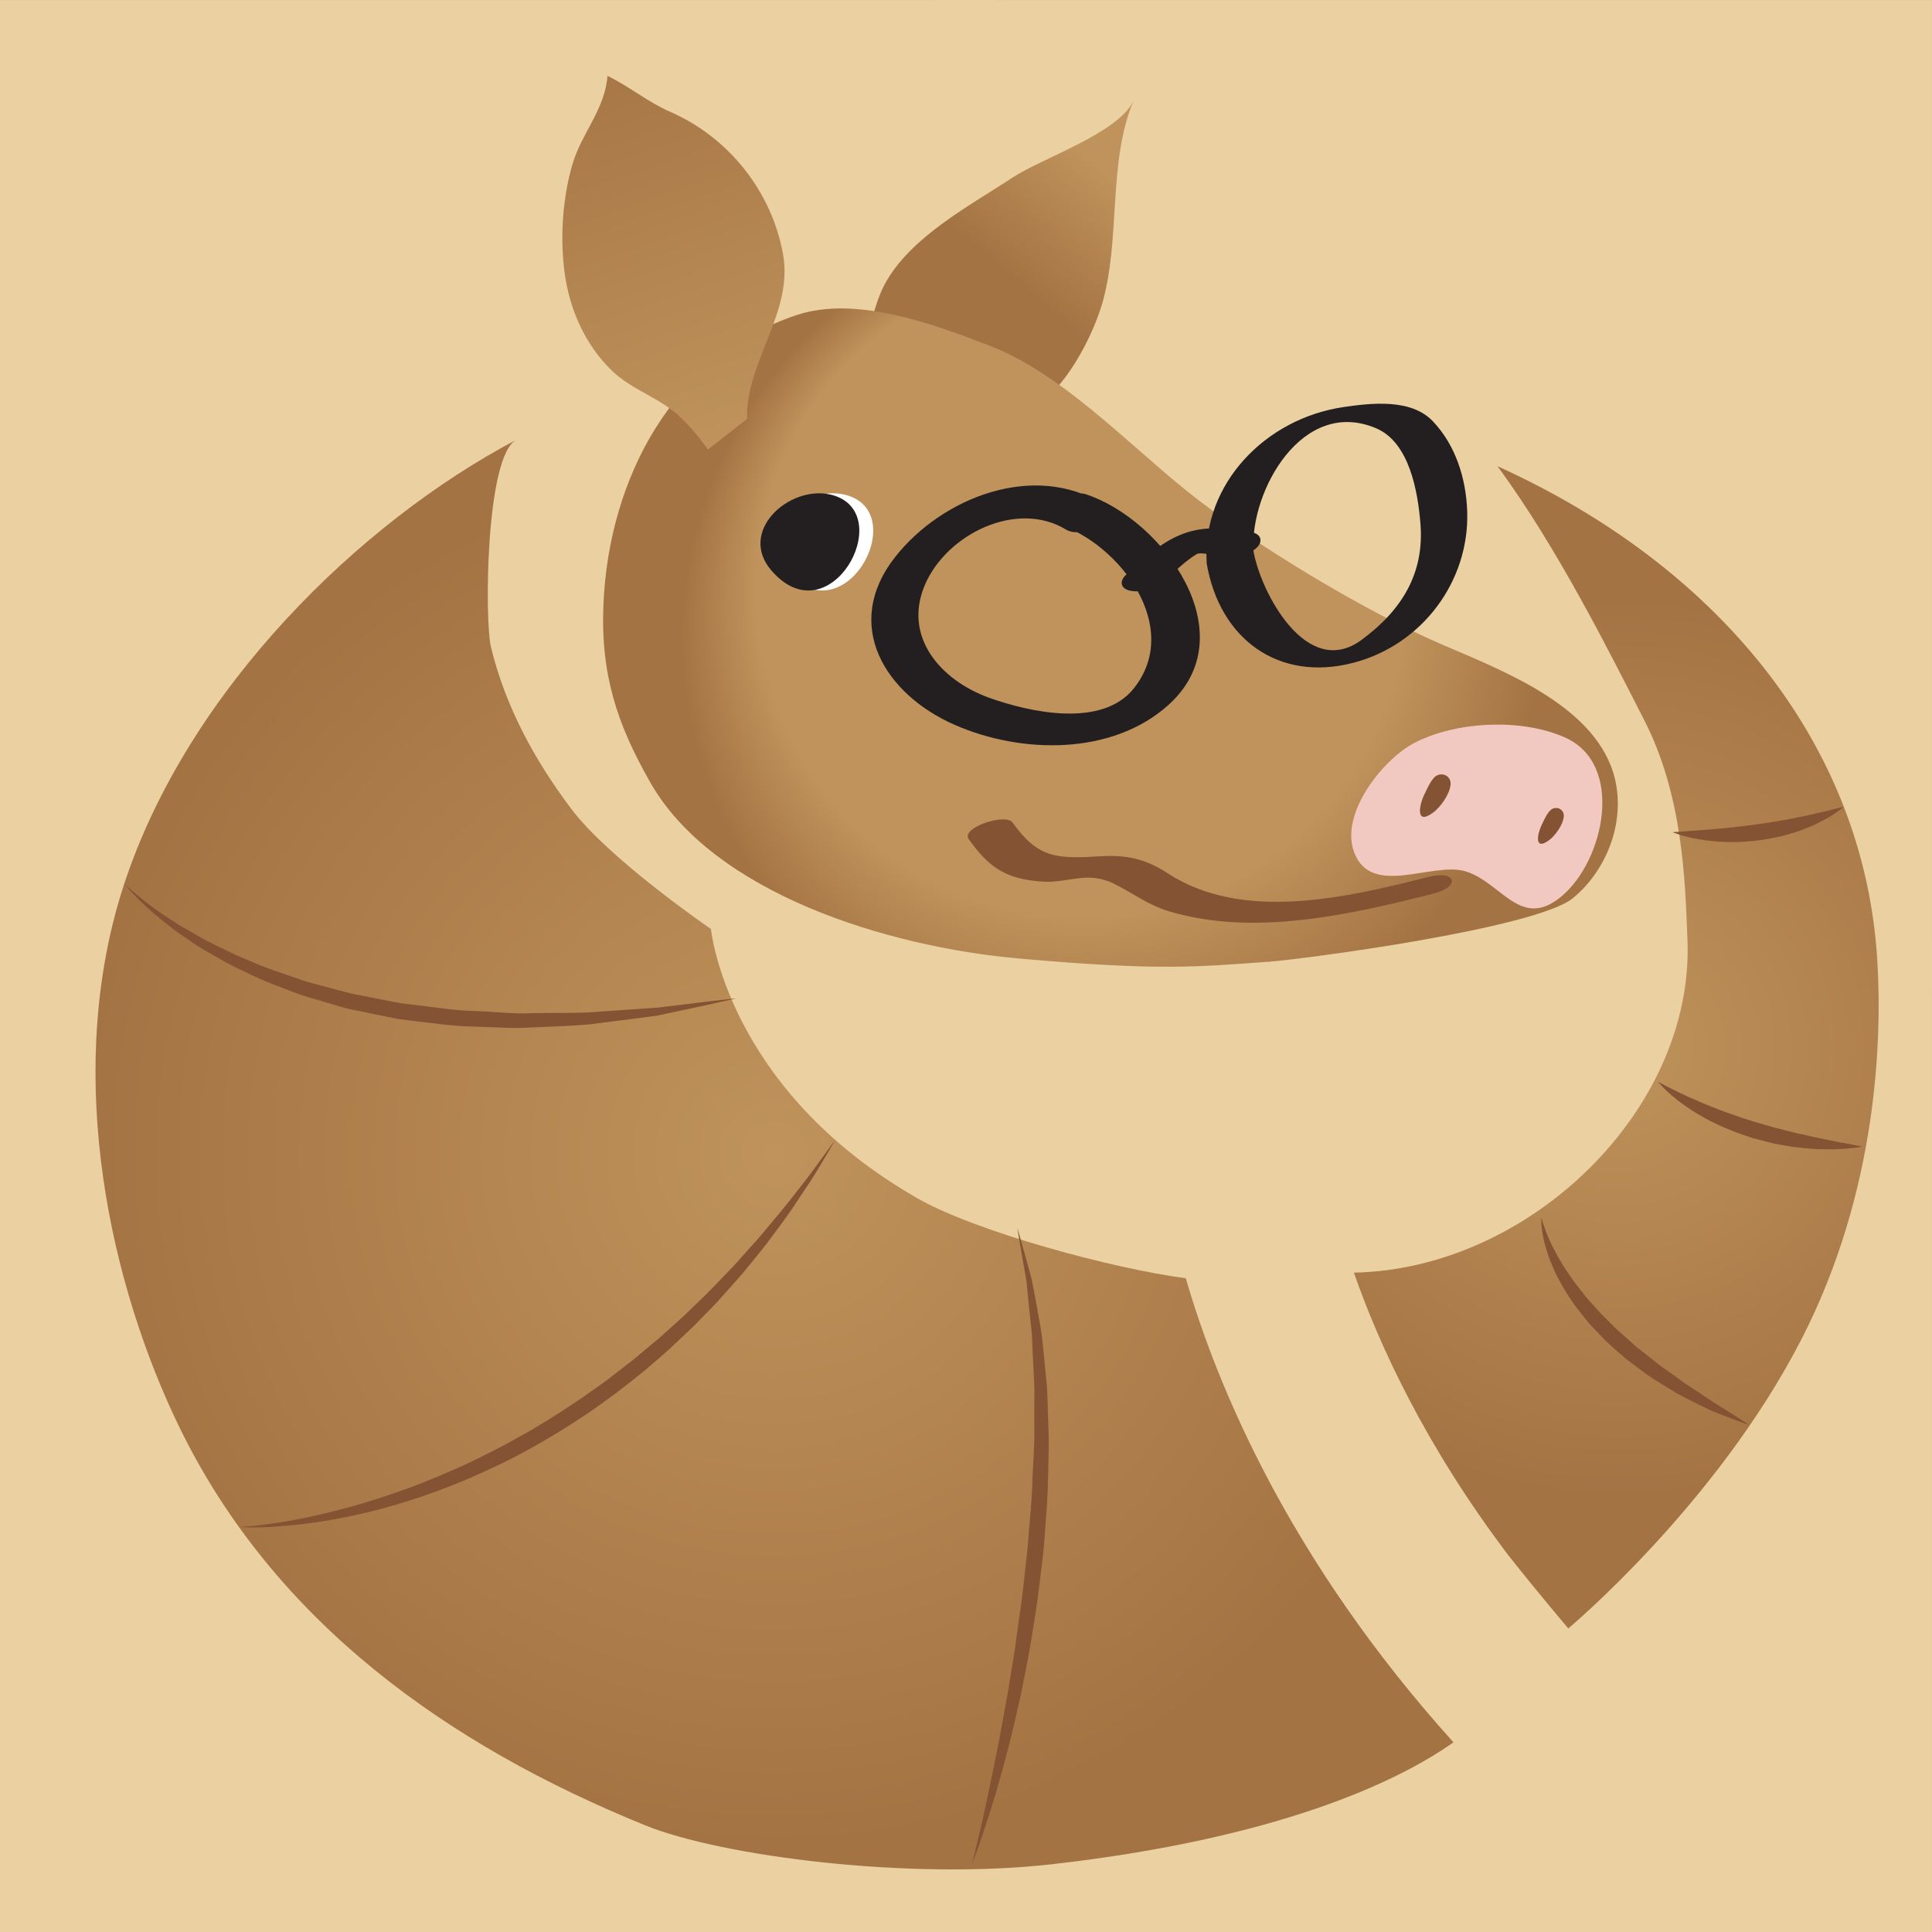 <?xml version="1.0" encoding="UTF-8" standalone="no"?>
<!-- Created with Inkscape (http://www.inkscape.org/) -->

<svg
   xmlns:dc="http://purl.org/dc/elements/1.1/"
   xmlns:cc="http://creativecommons.org/ns#"
   xmlns:rdf="http://www.w3.org/1999/02/22-rdf-syntax-ns#"
   xmlns:svg="http://www.w3.org/2000/svg"
   xmlns="http://www.w3.org/2000/svg"
   xmlns:sodipodi="http://sodipodi.sourceforge.net/DTD/sodipodi-0.dtd"
   xmlns:inkscape="http://www.inkscape.org/namespaces/inkscape"
   id="svg3550"
   version="1.1"
   inkscape:version="0.91 r13725"
   xml:space="preserve"
   width="299.35"
   height="299.35"
   viewBox="0 0 299.35 299.35"
   sodipodi:docname="33.svg"><rect x="0" y="0" width="299.35" height="299.35" fill="#333333" stroke="none"/><defs
     id="defs3554"><clipPath
       clipPathUnits="userSpaceOnUse"
       id="clipPath3570"><path
         d="m 2326.85,1206.84 c -17.32,269.33 -200.56,487.97 -470.64,610.02 75.13,-101.81 141.36,-235.71 181.52,-313.94 48.07,-93.6 51.04,-197.4 53.99,-273.88 8.02,-208.84 -194.76,-407.368 -413.54,-411.739 31.7,-90.61 88.76,-214.321 190.3,-348.789 40.78,-51.653 75.52,-92.211 75.52,-92.211 0,0 183.27,152.98 288.7,357.898 95.18,185 100.41,375.051 94.15,472.641 z"
         id="path3572"
         inkscape:connector-curvature="0" /></clipPath><radialGradient
       fx="0"
       fy="0"
       cx="0"
       cy="0"
       r="1"
       gradientUnits="userSpaceOnUse"
       gradientTransform="matrix(558.828,0,0,-558.828,2003.42,1096.58)"
       spreadMethod="pad"
       id="radialGradient3574"><stop
         style="stop-opacity:1;stop-color:#bf935b"
         offset="0"
         id="stop3576" /><stop
         style="stop-opacity:1;stop-color:#a47343"
         offset="1"
         id="stop3578" /></radialGradient><clipPath
       clipPathUnits="userSpaceOnUse"
       id="clipPath3592"><path
         d="m 1253.99,1882.09 c 53.01,1.11 98.18,89.51 111.57,134.12 24.18,80.55 7.06,176.93 39.48,253.66 -18.74,-40.07 -113.26,-70.97 -150.08,-95.25 -53.71,-35.45 -126.33,-73.35 -158.16,-131.83 -13.78,-25.31 -26.48,-79.28 -19.83,-101.7"
         id="path3594"
         inkscape:connector-curvature="0" /></clipPath><linearGradient
       x1="0"
       y1="0"
       x2="1"
       y2="0"
       gradientUnits="userSpaceOnUse"
       gradientTransform="matrix(-115.25,-135.052,-135.052,115.25,1373.6,2180.62)"
       spreadMethod="pad"
       id="linearGradient3596"><stop
         style="stop-opacity:1;stop-color:#bf935b"
         offset="0"
         id="stop3598" /><stop
         style="stop-opacity:1;stop-color:#a47343"
         offset="1"
         id="stop3600" /></linearGradient><clipPath
       clipPathUnits="userSpaceOnUse"
       id="clipPath3608"><path
         d="m 748.035,1646.9 c 6.969,155.2 86.258,306.15 239.008,357.24 74.097,24.8 169.677,-11.11 239.187,-37.69 89.19,-34.13 170.84,-120.74 245.19,-180.49 81.13,-65.23 220.57,-148.87 314.13,-189.28 72.2,-31.17 179.28,-71.36 210.86,-150.39 22.96,-57.49 -0.21,-126.41 -46.52,-164.63 -45.9,-37.82 -335.85,-76.05 -377.19,-78.98 -90.52,-6.43 -135,-11.4 -308.94,3.93 -165.22,14.55 -379.475,81.34 -457.506,218.01 -41.684,72.98 -62.137,134.95 -58.219,222.28 z"
         id="path3610"
         inkscape:connector-curvature="0" /></clipPath><radialGradient
       fx="-0.284"
       fy="-0.456"
       cx="0"
       cy="0"
       r="1"
       gradientUnits="userSpaceOnUse"
       gradientTransform="matrix(530.087,0,0,-530.087,1376.46,1604.48)"
       spreadMethod="pad"
       id="radialGradient3612"><stop
         style="stop-opacity:1;stop-color:#bf935b"
         offset="0"
         id="stop3614" /><stop
         style="stop-opacity:1;stop-color:#bf935b"
         offset="0.757"
         id="stop3616" /><stop
         style="stop-opacity:1;stop-color:#a47343"
         offset="1"
         id="stop3618" /></radialGradient><clipPath
       clipPathUnits="userSpaceOnUse"
       id="clipPath3632"><path
         d="m 926.012,1875.46 c -2.028,70.52 57.574,131.59 44.613,204.08 -13.977,78.01 -67.676,145.1 -139.387,176.41 -28.558,12.47 -51.55,31.92 -78.265,44.82 -2.86,-40.87 -31.688,-70.55 -43.133,-108.76 -12.867,-42.95 -16.063,-95.1 -9.395,-139.29 6.633,-43.97 25.977,-86.67 58.344,-117.67 22.012,-21.05 50.098,-30.36 73.863,-48.32 17.075,-12.92 32.528,-32.19 44.914,-49.1"
         id="path3634"
         inkscape:connector-curvature="0" /></clipPath><linearGradient
       x1="0"
       y1="0"
       x2="1"
       y2="0"
       gradientUnits="userSpaceOnUse"
       gradientTransform="matrix(-175,515,515,175,908.594,1849.55)"
       spreadMethod="pad"
       id="linearGradient3636"><stop
         style="stop-opacity:1;stop-color:#bf935b"
         offset="0"
         id="stop3638" /><stop
         style="stop-opacity:1;stop-color:#a47343"
         offset="1"
         id="stop3640" /></linearGradient><clipPath
       clipPathUnits="userSpaceOnUse"
       id="clipPath3660"><path
         d="m 1469.87,810.32 c -91.38,12.11 -260,57.711 -332.17,98.879 -237.239,135.321 -256.438,334.051 -256.438,334.051 0,0 -125.926,86.12 -173.164,148.94 -45.418,60.4 -81.383,126.26 -99.446,200.1 -8.039,32.88 -6.914,237.2 31.336,257.35 C 446.152,1747.53 233.375,1540.1 154.082,1299.55 80.746,1077.06 129.977,824.551 215.004,641.16 c 2.726,-5.871 5.5,-11.691 8.324,-17.461 C 341.453,382.73 556.719,230.988 799.363,132.371 895.156,93.441 1128.66,64.031 1304.37,84.039 1580.98,115.539 1730.78,184.898 1801.61,235.121 1598.35,460.641 1508.83,675.969 1469.87,810.32 Z"
         id="path3662"
         inkscape:connector-curvature="0" /></clipPath><radialGradient
       fx="0"
       fy="0"
       cx="0"
       cy="0"
       r="1"
       gradientUnits="userSpaceOnUse"
       gradientTransform="matrix(864.109,0,0,-864.109,959.99,963.61)"
       spreadMethod="pad"
       id="radialGradient3664"><stop
         style="stop-opacity:1;stop-color:#bf935b"
         offset="0"
         id="stop3666" /><stop
         style="stop-opacity:1;stop-color:#a47343"
         offset="1"
         id="stop3668" /></radialGradient></defs><sodipodi:namedview
     pagecolor="#ffffff"
     bordercolor="#666666"
     borderopacity="1"
     objecttolerance="10"
     gridtolerance="10"
     guidetolerance="10"
     inkscape:pageopacity="0"
     inkscape:pageshadow="2"
     inkscape:window-width="1920"
     inkscape:window-height="1015"
     id="namedview3552"
     showgrid="false"
     inkscape:zoom="0.7883748"
     inkscape:cx="149.675"
     inkscape:cy="149.675"
     inkscape:window-x="0"
     inkscape:window-y="0"
     inkscape:window-maximized="1"
     inkscape:current-layer="g3558" /><g
     id="g3558"
     inkscape:groupmode="layer"
     inkscape:label="ink_ext_XXXXXX"
     transform="matrix(1.25,0,0,-1.25,0,299.35)"><g
       id="g3560"
       transform="scale(0.1,0.1)"><path
         d="m 0,0 2394.78,0 0,2394.78 L 0,2394.78 0,0 Z"
         style="fill:#ebd0a1;fill-opacity:1;fill-rule:nonzero;stroke:none"
         id="path3562"
         inkscape:connector-curvature="0" /><path
         d="M 2394.78,1197.39 C 2394.78,536.09 1858.69,0 1197.38,0 536.086,0 0,536.09 0,1197.39 c 0,661.3 536.086,1197.39 1197.38,1197.39 661.31,0 1197.4,-536.09 1197.4,-1197.39"
         style="fill:#ebd0a1;fill-opacity:1;fill-rule:nonzero;stroke:none"
         id="path3564"
         inkscape:connector-curvature="0" /><g
         id="g3566"><g
           id="g3568"
           clip-path="url(#clipPath3570)"><path
             d="m 2326.85,1206.84 c -17.32,269.33 -200.56,487.97 -470.64,610.02 75.13,-101.81 141.36,-235.71 181.52,-313.94 48.07,-93.6 51.04,-197.4 53.99,-273.88 8.02,-208.84 -194.76,-407.368 -413.54,-411.739 31.7,-90.61 88.76,-214.321 190.3,-348.789 40.78,-51.653 75.52,-92.211 75.52,-92.211 0,0 183.27,152.98 288.7,357.898 95.18,185 100.41,375.051 94.15,472.641"
             style="fill:url(#radialGradient3574);fill-opacity:1;fill-rule:nonzero;stroke:none"
             id="path3580"
             inkscape:connector-curvature="0" /></g></g><path
         d="m 1910.55,886.289 c 0,0 0.26,-1.48 1.02,-4.141 0.67,-2.668 2.04,-6.539 3.74,-11.347 1.7,-4.84 4.19,-10.531 7.13,-16.981 1.3,-3.269 3.34,-6.519 5.12,-10.039 1.82,-3.519 3.65,-7.23 6.02,-10.89 2.27,-3.7 4.5,-7.61 7.04,-11.52 2.63,-3.851 5.36,-7.82 8.16,-11.902 2.64,-4.18 5.99,-8.059 9.2,-12.137 3.36,-3.98 6.25,-8.41 9.88,-12.422 7.31,-7.988 14.36,-16.582 22.61,-24.41 4,-4.031 8.04,-8.07 12.08,-12.148 4.15,-3.973 8.66,-7.614 12.98,-11.442 l 12.86,-11.59 c 4.54,-3.558 9.07,-7.109 13.56,-10.621 4.51,-3.488 8.94,-7.027 13.26,-10.609 4.43,-3.418 9.05,-6.5 13.47,-9.699 9.04,-6.09 17.18,-12.942 25.72,-18.231 8.48,-5.379 16.38,-10.699 23.69,-15.648 7.24,-5.051 14.2,-9.141 20.32,-12.922 6.09,-3.828 11.41,-7.18 15.79,-9.93 8.73,-5.629 13.66,-9.031 13.66,-9.031 0,0 -5.63,1.859 -15.4,5.461 -4.86,1.851 -10.78,4.109 -17.56,6.699 -6.76,2.652 -14.48,5.512 -22.38,9.68 -8.04,3.902 -16.76,8.172 -25.87,12.929 -9.23,4.524 -18.28,10.551 -27.86,16.411 -4.74,3.019 -9.68,5.921 -14.46,9.16 -4.73,3.363 -9.46,6.84 -14.16,10.429 -4.73,3.563 -9.51,7.153 -14.29,10.75 l -13.64,11.84 c -4.44,4.094 -9.05,7.981 -13.31,12.223 -4.16,4.348 -8.31,8.687 -12.43,12.988 -8.57,8.27 -15.22,18.11 -22.43,26.832 -6.65,9.207 -12.77,18.36 -17.85,27.457 -2.47,4.582 -4.88,9.043 -7.22,13.344 -2.09,4.438 -3.85,8.859 -5.68,13.008 -3.71,8.262 -6,16.359 -8.04,23.39 -1.95,7.098 -3.12,13.399 -3.82,18.629 -0.76,5.2 -0.92,9.332 -0.96,12.153 -0.06,2.808 0.05,4.277 0.05,4.277"
         style="fill:#845333;fill-opacity:1;fill-rule:nonzero;stroke:none"
         id="path3582"
         inkscape:connector-curvature="0" /><path
         d="m 2055.12,1054.11 c 0,0 3.75,-2.15 10.3,-5.59 6.61,-3.4 16.03,-8.08 27.39,-13.32 5.73,-2.49 11.94,-5.19 18.51,-8.04 6.58,-2.76 13.58,-5.49 20.83,-8.25 7.15,-3.03 14.89,-5.2 22.49,-8.1 7.64,-2.8 15.62,-4.99 23.48,-7.54 7.94,-2.28 15.89,-4.551 23.73,-6.801 7.95,-1.719 15.67,-4.008 23.23,-5.887 7.63,-1.473 14.97,-3.262 21.97,-4.891 6.99,-1.582 13.7,-2.64 19.86,-4.019 6.19,-1.16 11.84,-2.641 16.92,-3.383 5.07,-0.82 9.49,-1.75 13.15,-2.469 7.32,-1.5 11.53,-2.539 11.53,-2.539 0,0 -4.23,-0.64 -11.69,-1.429 -7.45,-0.692 -18.2,-2.043 -31.05,-1.602 -6.43,0.129 -13.47,-0.109 -20.81,0.66 -7.34,0.668 -15.14,1.32 -23.14,2.36 -7.94,1.441 -16.23,2.64 -24.53,4.429 -8.24,2.133 -16.6,4.281 -24.97,6.442 -8.15,2.89 -16.41,5.418 -24.32,8.558 -7.93,3.102 -15.61,6.449 -22.86,10.101 -7.38,3.34 -14.15,7.34 -20.55,11.1 -6.46,3.65 -12.21,7.73 -17.52,11.41 -10.56,7.51 -18.61,14.75 -23.99,20.02 -5.33,5.38 -7.96,8.78 -7.96,8.78"
         style="fill:#845333;fill-opacity:1;fill-rule:nonzero;stroke:none"
         id="path3584"
         inkscape:connector-curvature="0" /><path
         d="m 2073.36,1363.24 c 0,0 13.63,1 34.08,2.5 5.03,0.4 10.48,0.84 16.23,1.3 5.72,0.52 11.75,1.07 17.99,1.64 12.42,1.4 25.63,2.75 38.72,4.73 6.59,0.75 13.1,1.92 19.53,2.97 6.46,0.98 12.78,2.1 18.88,3.3 12.2,2.39 23.69,4.66 33.46,7.1 4.95,1.12 9.48,2.17 13.5,3.08 3.95,1.16 7.49,1.98 10.41,2.71 5.86,1.39 9.35,2.04 9.35,2.04 0,0 -2.72,-2.15 -7.69,-5.66 -4.94,-3.59 -12.22,-8.42 -21.63,-12.96 -2.33,-1.2 -4.76,-2.44 -7.28,-3.72 -2.61,-1.06 -5.31,-2.16 -8.08,-3.28 -5.56,-2.22 -11.42,-4.74 -17.73,-6.39 -6.28,-1.81 -12.72,-4.03 -19.48,-5.26 -6.69,-1.56 -13.56,-2.82 -20.48,-3.73 -6.89,-1.03 -13.83,-1.66 -20.68,-2.06 -6.83,-0.66 -13.6,-0.26 -20.11,-0.42 -13.03,0.3 -25.16,1.34 -35.44,3.19 -20.6,3.25 -33.55,8.93 -33.55,8.92"
         style="fill:#845333;fill-opacity:1;fill-rule:nonzero;stroke:none"
         id="path3586"
         inkscape:connector-curvature="0" /><g
         id="g3588"><g
           id="g3590"
           clip-path="url(#clipPath3592)"><path
             d="m 1253.99,1882.09 c 53.01,1.11 98.18,89.51 111.57,134.12 24.18,80.55 7.06,176.93 39.48,253.66 -18.74,-40.07 -113.26,-70.97 -150.08,-95.25 -53.71,-35.45 -126.33,-73.35 -158.16,-131.83 -13.78,-25.31 -26.48,-79.28 -19.83,-101.7"
             style="fill:url(#linearGradient3596);fill-opacity:1;fill-rule:nonzero;stroke:none"
             id="path3602"
             inkscape:connector-curvature="0" /></g></g><g
         id="g3604"><g
           id="g3606"
           clip-path="url(#clipPath3608)"><path
             d="m 748.035,1646.9 c 6.969,155.2 86.258,306.15 239.008,357.24 74.097,24.8 169.677,-11.11 239.187,-37.69 89.19,-34.13 170.84,-120.74 245.19,-180.49 81.13,-65.23 220.57,-148.87 314.13,-189.28 72.2,-31.17 179.28,-71.36 210.86,-150.39 22.96,-57.49 -0.21,-126.41 -46.52,-164.63 -45.9,-37.82 -335.85,-76.05 -377.19,-78.98 -90.52,-6.43 -135,-11.4 -308.94,3.93 -165.22,14.55 -379.475,81.34 -457.506,218.01 -41.684,72.98 -62.137,134.95 -58.219,222.28"
             style="fill:url(#radialGradient3612);fill-opacity:1;fill-rule:nonzero;stroke:none"
             id="path3620"
             inkscape:connector-curvature="0" /></g></g><path
         d="m 1935.3,1283.51 c 53.6,44.5 78.72,163.85 4.88,197 -53.79,24.13 -134.79,20.54 -187.11,-6.64 -38.66,-20.06 -92.63,-87.41 -74.58,-135.49 21.4,-57.05 97.51,-10.79 138.71,-23.82 44.19,-13.96 67.82,-72.81 118.1,-31.05"
         style="fill:#f2c9c0;fill-opacity:1;fill-rule:nonzero;stroke:none"
         id="path3622"
         inkscape:connector-curvature="0" /><path
         d="m 1046.95,1781.68 c -51.259,12.18 -115.927,-45.5 -73.212,-94.4 71.832,-82.3 154.612,67.68 78.122,93.03 -1.65,0.56 -3.28,0.99 -4.91,1.37"
         style="fill:#ffffff;fill-opacity:1;fill-rule:nonzero;stroke:none"
         id="path3624"
         inkscape:connector-curvature="0" /><path
         d="m 1029.72,1781.68 c -51.263,12.18 -115.931,-45.5 -73.216,-94.4 71.826,-82.3 154.606,67.68 78.116,93.03 -1.64,0.56 -3.27,0.99 -4.9,1.37"
         style="fill:#231f20;fill-opacity:1;fill-rule:nonzero;stroke:none"
         id="path3626"
         inkscape:connector-curvature="0" /><g
         id="g3628"><g
           id="g3630"
           clip-path="url(#clipPath3632)"><path
             d="m 926.012,1875.46 c -2.028,70.52 57.574,131.59 44.613,204.08 -13.977,78.01 -67.676,145.1 -139.387,176.41 -28.558,12.47 -51.55,31.92 -78.265,44.82 -2.86,-40.87 -31.688,-70.55 -43.133,-108.76 -12.867,-42.95 -16.063,-95.1 -9.395,-139.29 6.633,-43.97 25.977,-86.67 58.344,-117.67 22.012,-21.05 50.098,-30.36 73.863,-48.32 17.075,-12.92 32.528,-32.19 44.914,-49.1"
             style="fill:url(#linearGradient3636);fill-opacity:1;fill-rule:nonzero;stroke:none"
             id="path3642"
             inkscape:connector-curvature="0" /></g></g><path
         d="m 1366.74,1770.2 c -85.33,52.36 -198.82,7.97 -256.79,-65.37 -66.78,-84.49 -12.75,-170.78 73.46,-208.53 82.36,-36.06 194.07,-38.15 264.07,23.92 98.71,87.54 -5.81,230.59 -101.67,261.98 -23.06,7.56 -68.36,-25.78 -34,-37.03 76.17,-24.95 154.22,-127.63 93.56,-203.71 -39.47,-49.52 -129.48,-29.48 -179.31,-11.56 -59.57,21.42 -107.48,75.28 -79.43,140.34 26.96,62.54 113.91,105.47 175.05,67.95 20.2,-12.39 71.97,15.49 45.06,32.01 l 0,0"
         style="fill:#231f20;fill-opacity:1;fill-rule:nonzero;stroke:none"
         id="path3644"
         inkscape:connector-curvature="0" /><path
         d="m 1551.6,1735.02 c -26.47,4.75 -53.1,8.2 -79.31,0.12 -30.46,-9.39 -53.41,-31.74 -76.42,-52.73 -8.84,-8.07 -6.84,-17.53 5.32,-19.87 13.32,-2.56 30.87,1.76 40.99,10.98 13.01,11.87 25.81,25.02 40.89,34.29 5.51,3.4 25.4,-2.3 32.87,-3.64 13.68,-2.45 30.43,1.85 40.98,10.98 9.08,7.85 6.67,17.72 -5.32,19.87 l 0,0"
         style="fill:#231f20;fill-opacity:1;fill-rule:nonzero;stroke:none"
         id="path3646"
         inkscape:connector-curvature="0" /><path
         d="m 1553.7,1711.98 c -4.44,73.84 60.48,191.18 152.38,151.82 41.26,-17.67 51.45,-79.21 54.61,-118 5.07,-62.2 -23.49,-107.6 -72.83,-144.07 -68.11,-50.34 -125.5,59.43 -134.16,110.25 -2.1,12.32 -60.48,-0.71 -57.95,-15.52 16.02,-93.96 89.15,-147.17 181.42,-123.31 86.02,22.26 144.58,101.64 141.48,188.17 -1.45,40.57 -14.4,81.8 -42.7,111.44 -26.97,28.23 -76.11,22.49 -110.5,17.48 -96.19,-14.03 -175.67,-94.65 -169.7,-193.78 0.65,-10.8 58.94,-0.72 57.95,15.52"
         style="fill:#231f20;fill-opacity:1;fill-rule:nonzero;stroke:none"
         id="path3648"
         inkscape:connector-curvature="0" /><path
         d="m 1200.75,1354.67 c 25.12,-35.14 45.68,-49.5 91.29,-52.66 31.68,-2.19 55.57,13.78 88.75,-2.61 24.15,-11.92 41.88,-26.29 68.22,-34.2 105.19,-31.58 224.51,-4.17 327.69,21.88 34.23,8.65 28.48,29.42 -5.59,20.82 -100.69,-25.43 -230.44,-56.64 -323.98,4.6 -26.24,17.17 -50.35,22.9 -81.41,21 -56.02,-3.43 -78.7,-2.9 -110.57,41.68 -8.69,12.16 -64.49,-6.4 -54.4,-20.51 l 0,0"
         style="fill:#845333;fill-opacity:1;fill-rule:nonzero;stroke:none"
         id="path3650"
         inkscape:connector-curvature="0" /><path
         d="m 1776.42,1387.57 c 9.33,6.89 20.74,22.98 21.65,34.85 0.73,9.54 -8.48,15.13 -16.69,11.31 -6.78,-3.16 -12.42,-16.84 -15.6,-23.2 -6.64,-13.23 -11.82,-39.56 10.64,-22.96"
         style="fill:#845333;fill-opacity:1;fill-rule:nonzero;stroke:none"
         id="path3652"
         inkscape:connector-curvature="0" /><path
         d="m 1920.15,1353.36 c 7.86,5.81 17.47,19.36 18.24,29.37 0.61,8.04 -7.15,12.75 -14.06,9.52 -5.72,-2.66 -10.46,-14.17 -13.15,-19.54 -5.59,-11.14 -9.97,-33.33 8.97,-19.35"
         style="fill:#845333;fill-opacity:1;fill-rule:nonzero;stroke:none"
         id="path3654"
         inkscape:connector-curvature="0" /><g
         id="g3656"><g
           id="g3658"
           clip-path="url(#clipPath3660)"><path
             d="m 1469.87,810.32 c -91.38,12.11 -260,57.711 -332.17,98.879 -237.239,135.321 -256.438,334.051 -256.438,334.051 0,0 -125.926,86.12 -173.164,148.94 -45.418,60.4 -81.383,126.26 -99.446,200.1 -8.039,32.88 -6.914,237.2 31.336,257.35 C 446.152,1747.53 233.375,1540.1 154.082,1299.55 80.746,1077.06 129.977,824.551 215.004,641.16 c 2.726,-5.871 5.5,-11.691 8.324,-17.461 C 341.453,382.73 556.719,230.988 799.363,132.371 895.156,93.441 1128.66,64.031 1304.37,84.039 1580.98,115.539 1730.78,184.898 1801.61,235.121 1598.35,460.641 1508.83,675.969 1469.87,810.32"
             style="fill:url(#radialGradient3664);fill-opacity:1;fill-rule:nonzero;stroke:none"
             id="path3670"
             inkscape:connector-curvature="0" /></g></g><path
         d="m 154.082,1299.55 c 0,0 2.168,-2.29 6.578,-6.18 4.219,-4.06 11.098,-9.3 19.504,-16.23 8.731,-6.58 19.27,-14.59 32.164,-22.63 3.168,-2.08 6.442,-4.22 9.805,-6.42 3.508,-2 7.109,-4.05 10.812,-6.15 7.461,-4.08 14.942,-8.95 23.231,-13.19 16.738,-8.23 34.547,-17.61 54.426,-25.38 19.347,-8.92 40.941,-15.36 62.781,-23.14 10.894,-3.99 22.558,-6.28 34.027,-9.57 5.774,-1.53 11.578,-3.07 17.414,-4.62 5.813,-1.62 11.656,-3.26 17.688,-4.24 11.965,-2.33 24.027,-4.69 36.136,-7.05 l 18.192,-3.51 18.469,-2.17 c 24.617,-2.87 49.109,-7.07 73.601,-7.48 24.418,-0.76 48.399,-3.88 71.735,-2.67 23.3,0.56 45.894,0.04 67.285,0.85 21.383,1.48 41.597,2.9 60.258,4.2 9.351,0.63 18.316,1.24 26.835,1.82 8.485,1.03 16.524,2.01 24.082,2.93 15.141,1.85 28.352,3.46 39.223,4.79 21.785,2.58 34.328,3.79 34.328,3.79 0,0 -12.176,-2.94 -33.648,-7.62 -10.754,-2.31 -23.813,-5.11 -38.793,-8.32 -7.504,-1.61 -15.492,-3.32 -23.91,-5.12 -8.477,-1.43 -17.473,-2.38 -26.825,-3.68 -18.753,-2.38 -39.07,-4.96 -60.558,-7.69 -21.582,-1.83 -44.473,-2.52 -68.129,-3.56 -5.922,-0.24 -11.887,-0.49 -17.898,-0.73 -6.008,-0.26 -12.071,0.26 -18.168,0.36 -12.192,0.45 -24.536,0.91 -36.977,1.37 -24.945,0.21 -50.035,4.2 -75.211,6.97 l -18.844,2.39 -18.597,3.77 c -12.371,2.53 -24.7,5.06 -36.922,7.56 -12.293,2.22 -24,6.56 -35.793,9.78 -11.664,3.7 -23.481,6.38 -34.555,10.78 -22.262,8.43 -43.898,16.22 -63.32,26.24 -19.973,8.75 -37.598,19.56 -54.024,29.04 -8.125,4.9 -15.55,10.22 -22.714,15.05 -3.551,2.46 -7.008,4.85 -10.372,7.19 -3.218,2.54 -6.339,5 -9.367,7.4 -12.289,9.29 -22.218,18.33 -30.394,25.72 -7.957,7.66 -13.946,13.91 -17.758,18.43 -3.926,4.4 -5.797,6.92 -5.797,6.92"
         style="fill:#845333;fill-opacity:1;fill-rule:nonzero;stroke:none"
         id="path3672"
         inkscape:connector-curvature="0" /><path
         d="m 296.305,501.91 c 0,0.012 14.347,0.61 39.093,4.07 24.762,3.301 59.836,10.122 100.911,21.602 20.562,5.637 42.531,12.789 65.484,21.008 23.012,8.101 46.625,18.332 70.945,29 24.082,11.242 48.645,23.519 72.875,37.32 24.453,13.41 48.317,28.738 71.809,44.551 11.726,7.937 23.152,16.328 34.695,24.437 11.153,8.653 22.262,17.274 33.281,25.832 10.711,8.95 21.332,17.84 31.825,26.622 10.183,9.136 20.254,18.168 30.148,27.058 9.57,9.25 18.984,18.352 28.195,27.262 9.067,9.058 17.657,18.207 26.18,26.969 8.668,8.629 16.234,17.82 24.016,26.308 7.672,8.571 15.324,16.672 21.992,25.02 13.586,16.492 26.484,31.301 36.965,45.191 10.691,13.738 20.251,25.578 27.341,35.879 14.67,20.27 23.31,31.75 23.31,31.75 0,0 -7.14,-12.41 -20.09,-33.93 -6.3,-10.879 -14.9,-23.461 -24.538,-38.078 -9.387,-14.801 -21.133,-30.691 -34.031,-48 -6.262,-8.812 -13.496,-17.41 -20.758,-26.511 -7.383,-9 -14.762,-18.54 -23.14,-27.649 -8.266,-9.23 -16.59,-18.859 -25.415,-28.422 -9.097,-9.32 -18.39,-18.828 -27.835,-28.508 C 849.711,741.41 839.703,731.969 829.57,722.41 819.258,713.039 808.418,704 797.605,694.762 786.566,685.801 775.176,677.07 763.883,668.141 752.168,659.77 740.598,651.09 728.66,642.93 704.543,626.98 680.055,611.539 654.973,598.039 630.176,584.031 604.59,572.48 579.824,561.52 c -25.004,-10.461 -49.531,-19.7 -73.258,-27.008 -23.64,-7.563 -46.347,-13.524 -67.503,-18.032 -42.247,-9.441 -78.235,-12.742 -103.286,-14.359 -12.554,-0.82 -22.453,-0.633 -29.172,-0.59 -6.718,0.25 -10.3,0.379 -10.3,0.379"
         style="fill:#845333;fill-opacity:1;fill-rule:nonzero;stroke:none"
         id="path3674"
         inkscape:connector-curvature="0" /><path
         d="m 1205.07,84.762 c 0,0 2.92,12.149 8.02,33.418 5.28,21.191 11.56,51.781 19.19,88.351 3.48,18.367 7.69,38.16 11.36,59.239 1.91,10.519 3.86,21.32 5.86,32.371 1.79,11.078 3.62,22.398 5.47,33.918 4.16,22.941 6.69,46.91 10.37,71.089 3.37,24.223 5.63,48.961 8.48,73.633 1.82,24.739 4.47,49.449 5.66,73.84 0.5,24.391 2.99,48.399 2.56,71.649 0.01,11.621 0.02,23.058 0.03,34.25 0.05,5.601 0.09,11.14 0.14,16.609 -0.12,5.473 -0.51,10.851 -0.75,16.172 -0.52,10.648 -1.03,21.008 -1.52,31.027 -0.57,10.012 -0.41,19.793 -1.74,28.992 -2.11,18.481 -3.75,35.5 -5.19,50.629 -0.49,7.602 -2.01,14.52 -3.12,20.992 -1.15,6.469 -2.21,12.399 -3.17,17.77 -3.76,21.488 -5.66,33.918 -5.66,33.918 0,0 3.61,-11.938 9.46,-33.07 1.44,-5.289 3.04,-11.149 4.79,-17.528 1.69,-6.402 3.86,-13.269 5.04,-20.812 2.86,-15.008 6.08,-31.981 9.26,-50.578 3.11,-18.602 4.49,-38.981 6.76,-60.481 0.49,-5.379 1.13,-10.84 1.51,-16.371 0.22,-5.527 0.44,-11.129 0.66,-16.801 0.37,-11.34 0.74,-22.918 1.12,-34.699 0.57,-11.789 0.34,-23.758 0.02,-35.879 -0.3,-12.121 -0.61,-24.39 -0.91,-36.762 -0.99,-24.718 -3.38,-49.726 -5.05,-74.808 -3.11,-24.91 -5.64,-49.899 -9.28,-74.34 -3.79,-24.41 -7.46,-48.441 -12.16,-71.48 -2.27,-11.532 -4.49,-22.879 -6.66,-33.981 -2.53,-11.019 -5,-21.809 -7.42,-32.309 -4.54,-21.05 -10.08,-40.671 -14.8,-58.839 -9.87,-36.262 -19.65,-66.02 -26.59,-86.789 -3.39,-10.403 -6.53,-18.43 -8.55,-23.942 -2.08,-5.481 -3.19,-8.399 -3.19,-8.399"
         style="fill:#845333;fill-opacity:1;fill-rule:nonzero;stroke:none"
         id="path3676"
         inkscape:connector-curvature="0" /></g></g></svg>